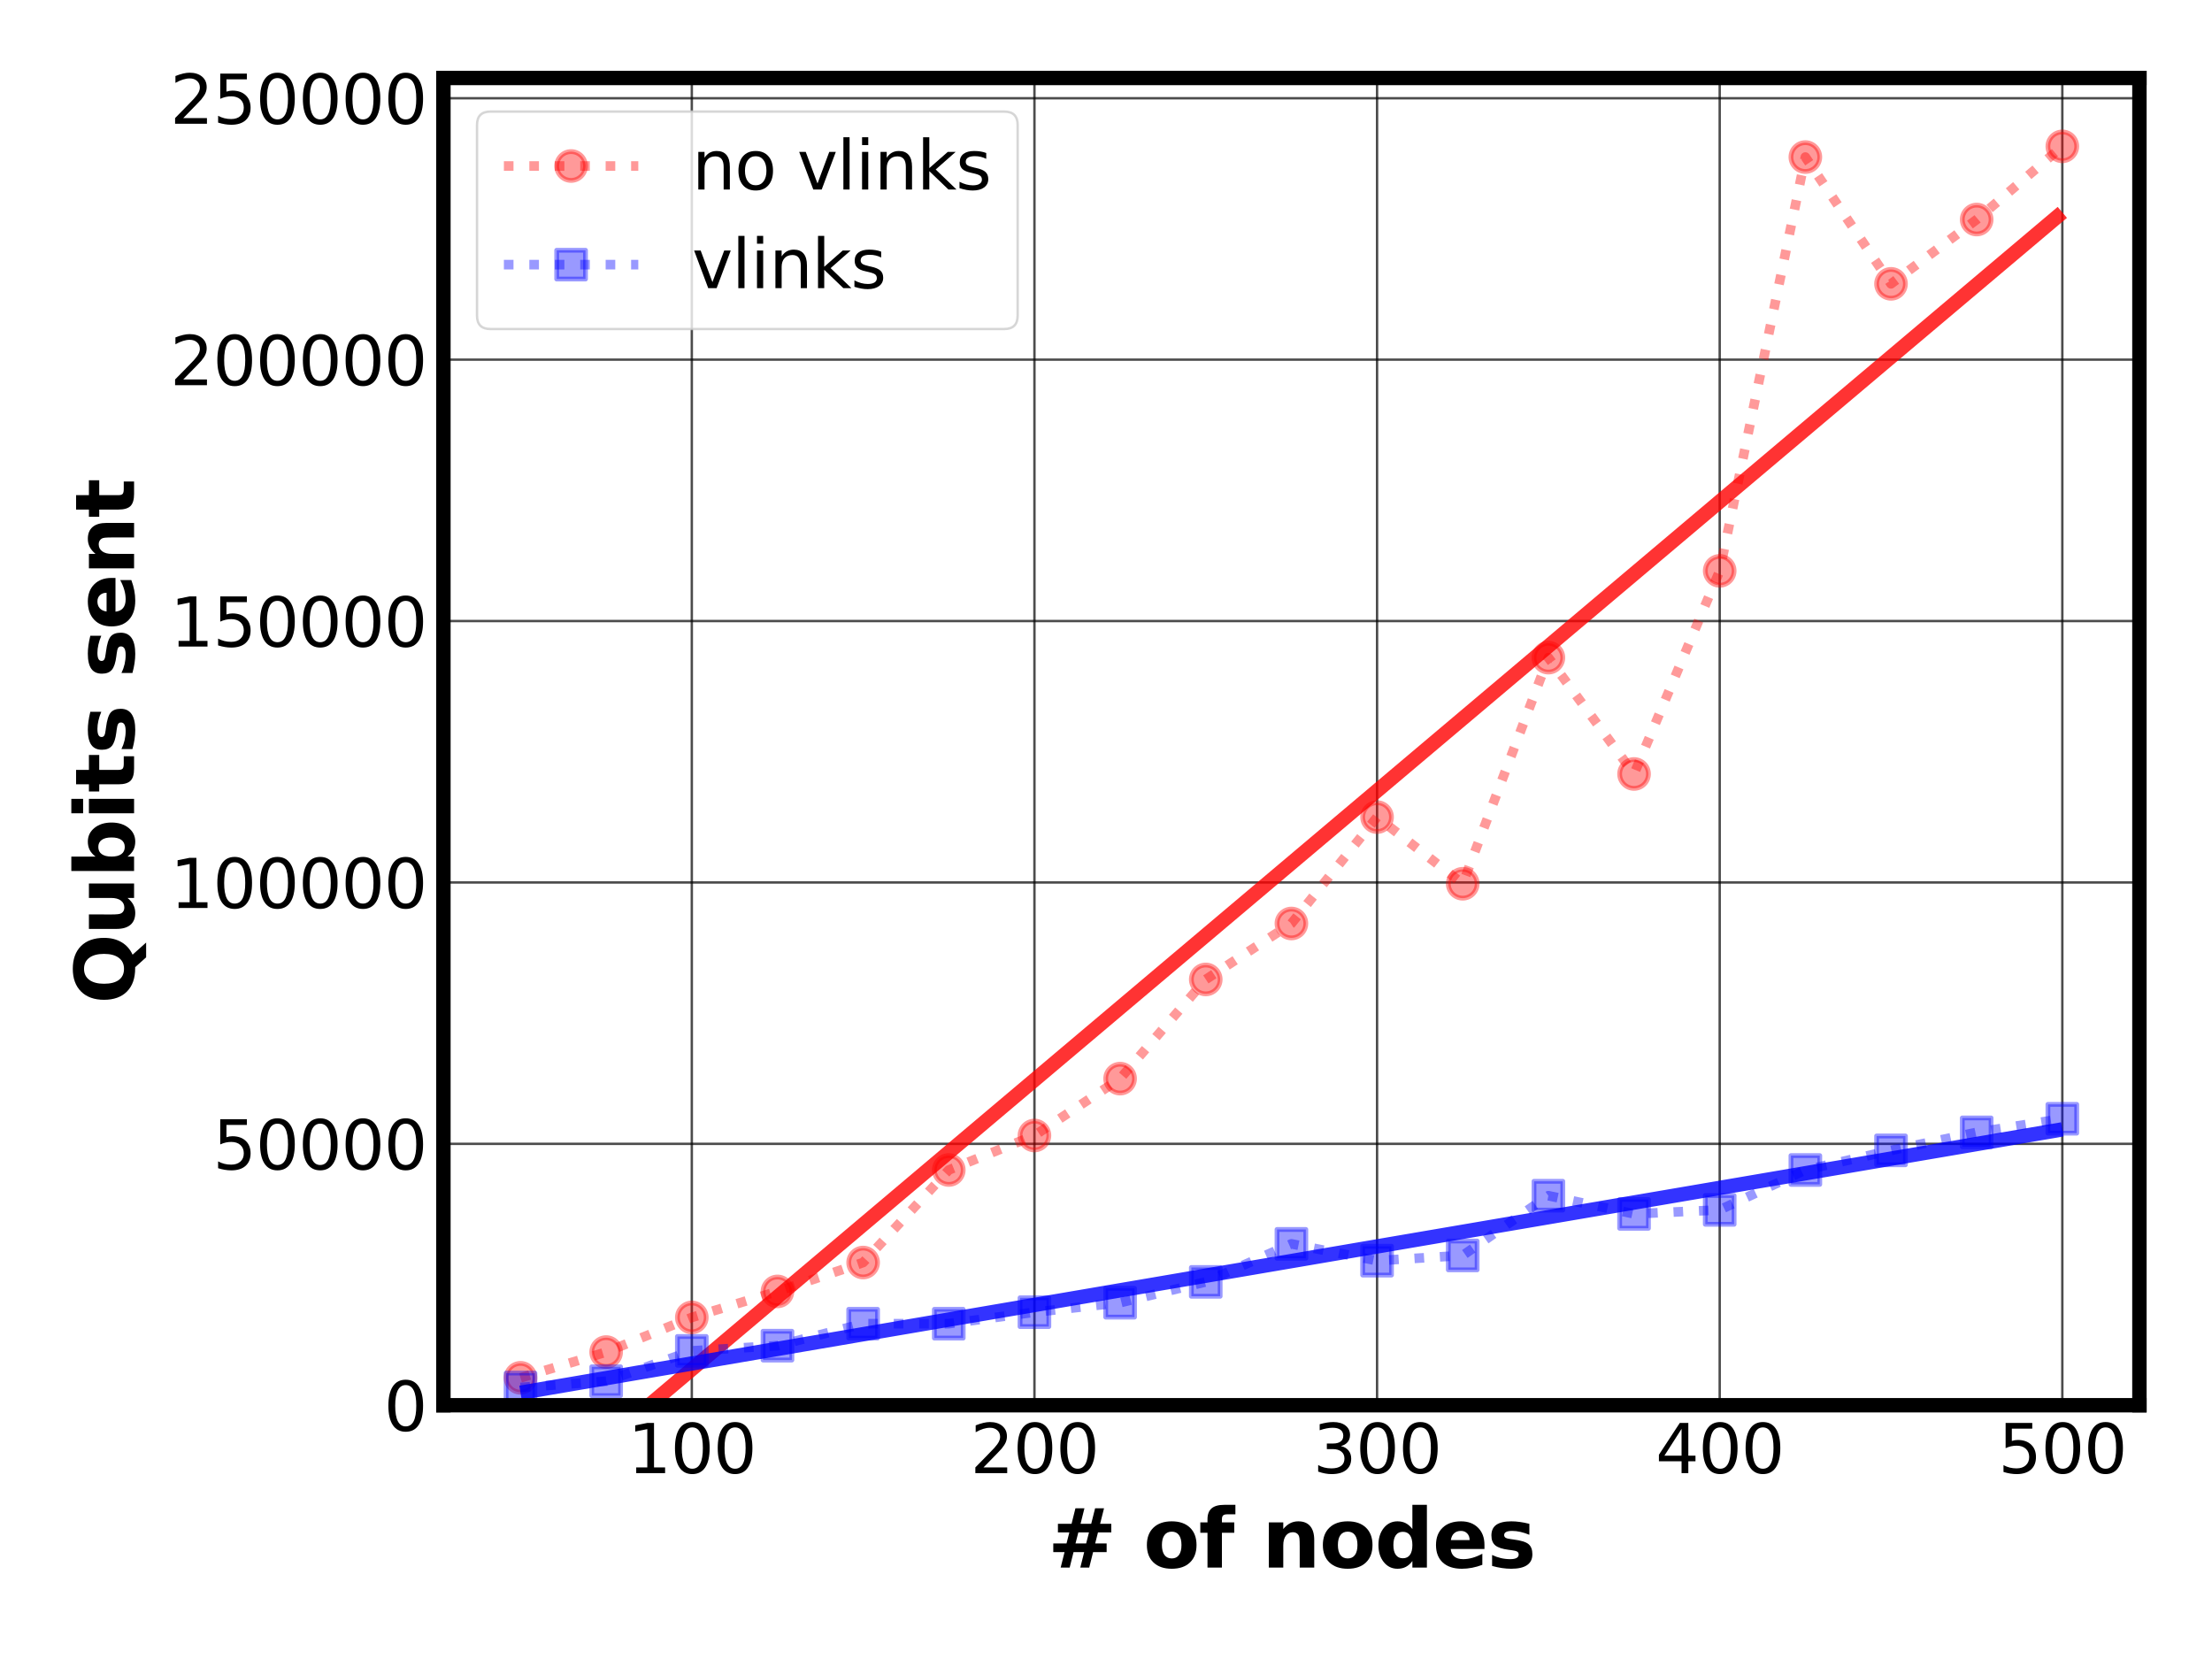 <?xml version="1.0" encoding="utf-8" standalone="no"?>
<!DOCTYPE svg PUBLIC "-//W3C//DTD SVG 1.1//EN"
  "http://www.w3.org/Graphics/SVG/1.1/DTD/svg11.dtd">
<svg xmlns:xlink="http://www.w3.org/1999/xlink" width="460.8pt" height="345.6pt" viewBox="0 0 460.8 345.6" xmlns="http://www.w3.org/2000/svg" version="1.1">
 <defs>
  <style type="text/css">*{stroke-linejoin: round; stroke-linecap: butt}</style>
 </defs>
 <g id="figure_1">
  <g id="patch_1">
   <path d="M 0 345.6 
L 460.8 345.6 
L 460.8 0 
L 0 0 
z
" style="fill: #ffffff"/>
  </g>
  <g id="axes_1">
   <g id="patch_2">
    <path d="M 92.37 292.74 
L 445.68 292.74 
L 445.68 16.244 
L 92.37 16.244 
z
" style="fill: #ffffff"/>
   </g>
   <g id="matplotlib.axis_1">
    <g id="xtick_1">
     <g id="line2d_1">
      <path d="M 144.117 292.74 
L 144.117 16.244 
" clip-path="url(#pc47e7cc471)" style="fill: none; stroke: #000000; stroke-opacity: 0.7; stroke-width: 0.5"/>
     </g>
     <g id="line2d_2"/>
     <g id="text_1">
      <!-- 100 -->
      <g transform="translate(130.756 306.878) scale(0.14 -0.14)">
       <defs>
        <path id="DejaVuSans-31" d="M 794 531 
L 1825 531 
L 1825 4091 
L 703 3866 
L 703 4441 
L 1819 4666 
L 2450 4666 
L 2450 531 
L 3481 531 
L 3481 0 
L 794 0 
L 794 531 
z
" transform="scale(0.016)"/>
        <path id="DejaVuSans-30" d="M 2034 4250 
Q 1547 4250 1301 3770 
Q 1056 3291 1056 2328 
Q 1056 1369 1301 889 
Q 1547 409 2034 409 
Q 2525 409 2770 889 
Q 3016 1369 3016 2328 
Q 3016 3291 2770 3770 
Q 2525 4250 2034 4250 
z
M 2034 4750 
Q 2819 4750 3233 4129 
Q 3647 3509 3647 2328 
Q 3647 1150 3233 529 
Q 2819 -91 2034 -91 
Q 1250 -91 836 529 
Q 422 1150 422 2328 
Q 422 3509 836 4129 
Q 1250 4750 2034 4750 
z
" transform="scale(0.016)"/>
       </defs>
       <use xlink:href="#DejaVuSans-31"/>
       <use xlink:href="#DejaVuSans-30" x="63.623"/>
       <use xlink:href="#DejaVuSans-30" x="127.246"/>
      </g>
     </g>
    </g>
    <g id="xtick_2">
     <g id="line2d_3">
      <path d="M 215.493 292.74 
L 215.493 16.244 
" clip-path="url(#pc47e7cc471)" style="fill: none; stroke: #000000; stroke-opacity: 0.7; stroke-width: 0.5"/>
     </g>
     <g id="line2d_4"/>
     <g id="text_2">
      <!-- 200 -->
      <g transform="translate(202.132 306.878) scale(0.14 -0.14)">
       <defs>
        <path id="DejaVuSans-32" d="M 1228 531 
L 3431 531 
L 3431 0 
L 469 0 
L 469 531 
Q 828 903 1448 1529 
Q 2069 2156 2228 2338 
Q 2531 2678 2651 2914 
Q 2772 3150 2772 3378 
Q 2772 3750 2511 3984 
Q 2250 4219 1831 4219 
Q 1534 4219 1204 4116 
Q 875 4013 500 3803 
L 500 4441 
Q 881 4594 1212 4672 
Q 1544 4750 1819 4750 
Q 2544 4750 2975 4387 
Q 3406 4025 3406 3419 
Q 3406 3131 3298 2873 
Q 3191 2616 2906 2266 
Q 2828 2175 2409 1742 
Q 1991 1309 1228 531 
z
" transform="scale(0.016)"/>
       </defs>
       <use xlink:href="#DejaVuSans-32"/>
       <use xlink:href="#DejaVuSans-30" x="63.623"/>
       <use xlink:href="#DejaVuSans-30" x="127.246"/>
      </g>
     </g>
    </g>
    <g id="xtick_3">
     <g id="line2d_5">
      <path d="M 286.869 292.74 
L 286.869 16.244 
" clip-path="url(#pc47e7cc471)" style="fill: none; stroke: #000000; stroke-opacity: 0.7; stroke-width: 0.5"/>
     </g>
     <g id="line2d_6"/>
     <g id="text_3">
      <!-- 300 -->
      <g transform="translate(273.508 306.878) scale(0.14 -0.14)">
       <defs>
        <path id="DejaVuSans-33" d="M 2597 2516 
Q 3050 2419 3304 2112 
Q 3559 1806 3559 1356 
Q 3559 666 3084 287 
Q 2609 -91 1734 -91 
Q 1441 -91 1130 -33 
Q 819 25 488 141 
L 488 750 
Q 750 597 1062 519 
Q 1375 441 1716 441 
Q 2309 441 2620 675 
Q 2931 909 2931 1356 
Q 2931 1769 2642 2001 
Q 2353 2234 1838 2234 
L 1294 2234 
L 1294 2753 
L 1863 2753 
Q 2328 2753 2575 2939 
Q 2822 3125 2822 3475 
Q 2822 3834 2567 4026 
Q 2313 4219 1838 4219 
Q 1578 4219 1281 4162 
Q 984 4106 628 3988 
L 628 4550 
Q 988 4650 1302 4700 
Q 1616 4750 1894 4750 
Q 2613 4750 3031 4423 
Q 3450 4097 3450 3541 
Q 3450 3153 3228 2886 
Q 3006 2619 2597 2516 
z
" transform="scale(0.016)"/>
       </defs>
       <use xlink:href="#DejaVuSans-33"/>
       <use xlink:href="#DejaVuSans-30" x="63.623"/>
       <use xlink:href="#DejaVuSans-30" x="127.246"/>
      </g>
     </g>
    </g>
    <g id="xtick_4">
     <g id="line2d_7">
      <path d="M 358.245 292.74 
L 358.245 16.244 
" clip-path="url(#pc47e7cc471)" style="fill: none; stroke: #000000; stroke-opacity: 0.7; stroke-width: 0.5"/>
     </g>
     <g id="line2d_8"/>
     <g id="text_4">
      <!-- 400 -->
      <g transform="translate(344.883 306.878) scale(0.14 -0.14)">
       <defs>
        <path id="DejaVuSans-34" d="M 2419 4116 
L 825 1625 
L 2419 1625 
L 2419 4116 
z
M 2253 4666 
L 3047 4666 
L 3047 1625 
L 3713 1625 
L 3713 1100 
L 3047 1100 
L 3047 0 
L 2419 0 
L 2419 1100 
L 313 1100 
L 313 1709 
L 2253 4666 
z
" transform="scale(0.016)"/>
       </defs>
       <use xlink:href="#DejaVuSans-34"/>
       <use xlink:href="#DejaVuSans-30" x="63.623"/>
       <use xlink:href="#DejaVuSans-30" x="127.246"/>
      </g>
     </g>
    </g>
    <g id="xtick_5">
     <g id="line2d_9">
      <path d="M 429.62 292.74 
L 429.62 16.244 
" clip-path="url(#pc47e7cc471)" style="fill: none; stroke: #000000; stroke-opacity: 0.7; stroke-width: 0.5"/>
     </g>
     <g id="line2d_10"/>
     <g id="text_5">
      <!-- 500 -->
      <g transform="translate(416.259 306.878) scale(0.14 -0.14)">
       <defs>
        <path id="DejaVuSans-35" d="M 691 4666 
L 3169 4666 
L 3169 4134 
L 1269 4134 
L 1269 2991 
Q 1406 3038 1543 3061 
Q 1681 3084 1819 3084 
Q 2600 3084 3056 2656 
Q 3513 2228 3513 1497 
Q 3513 744 3044 326 
Q 2575 -91 1722 -91 
Q 1428 -91 1123 -41 
Q 819 9 494 109 
L 494 744 
Q 775 591 1075 516 
Q 1375 441 1709 441 
Q 2250 441 2565 725 
Q 2881 1009 2881 1497 
Q 2881 1984 2565 2268 
Q 2250 2553 1709 2553 
Q 1456 2553 1204 2497 
Q 953 2441 691 2322 
L 691 4666 
z
" transform="scale(0.016)"/>
       </defs>
       <use xlink:href="#DejaVuSans-35"/>
       <use xlink:href="#DejaVuSans-30" x="63.623"/>
       <use xlink:href="#DejaVuSans-30" x="127.246"/>
      </g>
     </g>
    </g>
    <g id="text_6">
     <!-- # of nodes -->
     <g transform="translate(218.252 326.555) scale(0.168 -0.168)">
      <defs>
       <path id="DejaVuSans-Bold-23" d="M 2847 4594 
L 2547 3391 
L 3372 3391 
L 3675 4594 
L 4366 4594 
L 4063 3391 
L 4928 3391 
L 4928 2725 
L 3897 2725 
L 3681 1869 
L 4569 1869 
L 4569 1197 
L 3519 1197 
L 3219 0 
L 2528 0 
L 2828 1197 
L 2003 1197 
L 1703 0 
L 1006 0 
L 1306 1197 
L 434 1197 
L 434 1869 
L 1459 1869 
L 1678 2725 
L 794 2725 
L 794 3391 
L 1850 3391 
L 2150 4594 
L 2847 4594 
z
M 3200 2725 
L 2375 2725 
L 2156 1869 
L 2981 1869 
L 3200 2725 
z
" transform="scale(0.016)"/>
       <path id="DejaVuSans-Bold-20" transform="scale(0.016)"/>
       <path id="DejaVuSans-Bold-6f" d="M 2203 2784 
Q 1831 2784 1636 2517 
Q 1441 2250 1441 1747 
Q 1441 1244 1636 976 
Q 1831 709 2203 709 
Q 2569 709 2762 976 
Q 2956 1244 2956 1747 
Q 2956 2250 2762 2517 
Q 2569 2784 2203 2784 
z
M 2203 3584 
Q 3106 3584 3614 3096 
Q 4122 2609 4122 1747 
Q 4122 884 3614 396 
Q 3106 -91 2203 -91 
Q 1297 -91 786 396 
Q 275 884 275 1747 
Q 275 2609 786 3096 
Q 1297 3584 2203 3584 
z
" transform="scale(0.016)"/>
       <path id="DejaVuSans-Bold-66" d="M 2841 4863 
L 2841 4128 
L 2222 4128 
Q 1984 4128 1890 4042 
Q 1797 3956 1797 3744 
L 1797 3500 
L 2753 3500 
L 2753 2700 
L 1797 2700 
L 1797 0 
L 678 0 
L 678 2700 
L 122 2700 
L 122 3500 
L 678 3500 
L 678 3744 
Q 678 4316 997 4589 
Q 1316 4863 1984 4863 
L 2841 4863 
z
" transform="scale(0.016)"/>
       <path id="DejaVuSans-Bold-6e" d="M 4056 2131 
L 4056 0 
L 2931 0 
L 2931 347 
L 2931 1631 
Q 2931 2084 2911 2256 
Q 2891 2428 2841 2509 
Q 2775 2619 2662 2680 
Q 2550 2741 2406 2741 
Q 2056 2741 1856 2470 
Q 1656 2200 1656 1722 
L 1656 0 
L 538 0 
L 538 3500 
L 1656 3500 
L 1656 2988 
Q 1909 3294 2193 3439 
Q 2478 3584 2822 3584 
Q 3428 3584 3742 3212 
Q 4056 2841 4056 2131 
z
" transform="scale(0.016)"/>
       <path id="DejaVuSans-Bold-64" d="M 2919 2988 
L 2919 4863 
L 4044 4863 
L 4044 0 
L 2919 0 
L 2919 506 
Q 2688 197 2409 53 
Q 2131 -91 1766 -91 
Q 1119 -91 703 423 
Q 288 938 288 1747 
Q 288 2556 703 3070 
Q 1119 3584 1766 3584 
Q 2128 3584 2408 3439 
Q 2688 3294 2919 2988 
z
M 2181 722 
Q 2541 722 2730 984 
Q 2919 1247 2919 1747 
Q 2919 2247 2730 2509 
Q 2541 2772 2181 2772 
Q 1825 2772 1636 2509 
Q 1447 2247 1447 1747 
Q 1447 1247 1636 984 
Q 1825 722 2181 722 
z
" transform="scale(0.016)"/>
       <path id="DejaVuSans-Bold-65" d="M 4031 1759 
L 4031 1441 
L 1416 1441 
Q 1456 1047 1700 850 
Q 1944 653 2381 653 
Q 2734 653 3104 758 
Q 3475 863 3866 1075 
L 3866 213 
Q 3469 63 3072 -14 
Q 2675 -91 2278 -91 
Q 1328 -91 801 392 
Q 275 875 275 1747 
Q 275 2603 792 3093 
Q 1309 3584 2216 3584 
Q 3041 3584 3536 3087 
Q 4031 2591 4031 1759 
z
M 2881 2131 
Q 2881 2450 2695 2645 
Q 2509 2841 2209 2841 
Q 1884 2841 1681 2658 
Q 1478 2475 1428 2131 
L 2881 2131 
z
" transform="scale(0.016)"/>
       <path id="DejaVuSans-Bold-73" d="M 3272 3391 
L 3272 2541 
Q 2913 2691 2578 2766 
Q 2244 2841 1947 2841 
Q 1628 2841 1473 2761 
Q 1319 2681 1319 2516 
Q 1319 2381 1436 2309 
Q 1553 2238 1856 2203 
L 2053 2175 
Q 2913 2066 3209 1816 
Q 3506 1566 3506 1031 
Q 3506 472 3093 190 
Q 2681 -91 1863 -91 
Q 1516 -91 1145 -36 
Q 775 19 384 128 
L 384 978 
Q 719 816 1070 734 
Q 1422 653 1784 653 
Q 2113 653 2278 743 
Q 2444 834 2444 1013 
Q 2444 1163 2330 1236 
Q 2216 1309 1875 1350 
L 1678 1375 
Q 931 1469 631 1722 
Q 331 1975 331 2491 
Q 331 3047 712 3315 
Q 1094 3584 1881 3584 
Q 2191 3584 2531 3537 
Q 2872 3491 3272 3391 
z
" transform="scale(0.016)"/>
      </defs>
      <use xlink:href="#DejaVuSans-Bold-23"/>
      <use xlink:href="#DejaVuSans-Bold-20" x="83.789"/>
      <use xlink:href="#DejaVuSans-Bold-6f" x="118.604"/>
      <use xlink:href="#DejaVuSans-Bold-66" x="187.305"/>
      <use xlink:href="#DejaVuSans-Bold-20" x="230.811"/>
      <use xlink:href="#DejaVuSans-Bold-6e" x="265.625"/>
      <use xlink:href="#DejaVuSans-Bold-6f" x="336.816"/>
      <use xlink:href="#DejaVuSans-Bold-64" x="405.518"/>
      <use xlink:href="#DejaVuSans-Bold-65" x="477.1"/>
      <use xlink:href="#DejaVuSans-Bold-73" x="544.922"/>
     </g>
    </g>
   </g>
   <g id="matplotlib.axis_2">
    <g id="ytick_1">
     <g id="line2d_11">
      <path d="M 92.37 292.74 
L 445.68 292.74 
" clip-path="url(#pc47e7cc471)" style="fill: none; stroke: #000000; stroke-opacity: 0.7; stroke-width: 0.5"/>
     </g>
     <g id="line2d_12"/>
     <g id="text_7">
      <!-- 0 -->
      <g transform="translate(79.963 298.059) scale(0.14 -0.14)">
       <use xlink:href="#DejaVuSans-30"/>
      </g>
     </g>
    </g>
    <g id="ytick_2">
     <g id="line2d_13">
      <path d="M 92.37 238.285 
L 445.68 238.285 
" clip-path="url(#pc47e7cc471)" style="fill: none; stroke: #000000; stroke-opacity: 0.7; stroke-width: 0.5"/>
     </g>
     <g id="line2d_14"/>
     <g id="text_8">
      <!-- 50000 -->
      <g transform="translate(44.333 243.604) scale(0.14 -0.14)">
       <use xlink:href="#DejaVuSans-35"/>
       <use xlink:href="#DejaVuSans-30" x="63.623"/>
       <use xlink:href="#DejaVuSans-30" x="127.246"/>
       <use xlink:href="#DejaVuSans-30" x="190.869"/>
       <use xlink:href="#DejaVuSans-30" x="254.492"/>
      </g>
     </g>
    </g>
    <g id="ytick_3">
     <g id="line2d_15">
      <path d="M 92.37 183.831 
L 445.68 183.831 
" clip-path="url(#pc47e7cc471)" style="fill: none; stroke: #000000; stroke-opacity: 0.7; stroke-width: 0.5"/>
     </g>
     <g id="line2d_16"/>
     <g id="text_9">
      <!-- 100000 -->
      <g transform="translate(35.425 189.15) scale(0.14 -0.14)">
       <use xlink:href="#DejaVuSans-31"/>
       <use xlink:href="#DejaVuSans-30" x="63.623"/>
       <use xlink:href="#DejaVuSans-30" x="127.246"/>
       <use xlink:href="#DejaVuSans-30" x="190.869"/>
       <use xlink:href="#DejaVuSans-30" x="254.492"/>
       <use xlink:href="#DejaVuSans-30" x="318.115"/>
      </g>
     </g>
    </g>
    <g id="ytick_4">
     <g id="line2d_17">
      <path d="M 92.37 129.376 
L 445.68 129.376 
" clip-path="url(#pc47e7cc471)" style="fill: none; stroke: #000000; stroke-opacity: 0.7; stroke-width: 0.5"/>
     </g>
     <g id="line2d_18"/>
     <g id="text_10">
      <!-- 150000 -->
      <g transform="translate(35.425 134.695) scale(0.14 -0.14)">
       <use xlink:href="#DejaVuSans-31"/>
       <use xlink:href="#DejaVuSans-35" x="63.623"/>
       <use xlink:href="#DejaVuSans-30" x="127.246"/>
       <use xlink:href="#DejaVuSans-30" x="190.869"/>
       <use xlink:href="#DejaVuSans-30" x="254.492"/>
       <use xlink:href="#DejaVuSans-30" x="318.115"/>
      </g>
     </g>
    </g>
    <g id="ytick_5">
     <g id="line2d_19">
      <path d="M 92.37 74.922 
L 445.68 74.922 
" clip-path="url(#pc47e7cc471)" style="fill: none; stroke: #000000; stroke-opacity: 0.7; stroke-width: 0.5"/>
     </g>
     <g id="line2d_20"/>
     <g id="text_11">
      <!-- 200000 -->
      <g transform="translate(35.425 80.241) scale(0.14 -0.14)">
       <use xlink:href="#DejaVuSans-32"/>
       <use xlink:href="#DejaVuSans-30" x="63.623"/>
       <use xlink:href="#DejaVuSans-30" x="127.246"/>
       <use xlink:href="#DejaVuSans-30" x="190.869"/>
       <use xlink:href="#DejaVuSans-30" x="254.492"/>
       <use xlink:href="#DejaVuSans-30" x="318.115"/>
      </g>
     </g>
    </g>
    <g id="ytick_6">
     <g id="line2d_21">
      <path d="M 92.37 20.467 
L 445.68 20.467 
" clip-path="url(#pc47e7cc471)" style="fill: none; stroke: #000000; stroke-opacity: 0.7; stroke-width: 0.5"/>
     </g>
     <g id="line2d_22"/>
     <g id="text_12">
      <!-- 250000 -->
      <g transform="translate(35.425 25.786) scale(0.14 -0.14)">
       <use xlink:href="#DejaVuSans-32"/>
       <use xlink:href="#DejaVuSans-35" x="63.623"/>
       <use xlink:href="#DejaVuSans-30" x="127.246"/>
       <use xlink:href="#DejaVuSans-30" x="190.869"/>
       <use xlink:href="#DejaVuSans-30" x="254.492"/>
       <use xlink:href="#DejaVuSans-30" x="318.115"/>
      </g>
     </g>
    </g>
    <g id="text_13">
     <!-- Qubits sent -->
     <g transform="translate(27.931 209.135) rotate(-90) scale(0.168 -0.168)">
      <defs>
       <path id="DejaVuSans-Bold-51" d="M 2847 -84 
L 2753 -84 
Q 1600 -84 959 553 
Q 319 1191 319 2328 
Q 319 3463 958 4106 
Q 1597 4750 2719 4750 
Q 3853 4750 4486 4112 
Q 5119 3475 5119 2328 
Q 5119 1541 4783 972 
Q 4447 403 3816 116 
L 4756 -934 
L 3609 -934 
L 2847 -84 
z
M 2719 3878 
Q 2169 3878 1866 3472 
Q 1563 3066 1563 2328 
Q 1563 1578 1859 1179 
Q 2156 781 2719 781 
Q 3272 781 3575 1187 
Q 3878 1594 3878 2328 
Q 3878 3066 3575 3472 
Q 3272 3878 2719 3878 
z
" transform="scale(0.016)"/>
       <path id="DejaVuSans-Bold-75" d="M 500 1363 
L 500 3500 
L 1625 3500 
L 1625 3150 
Q 1625 2866 1622 2436 
Q 1619 2006 1619 1863 
Q 1619 1441 1641 1255 
Q 1663 1069 1716 984 
Q 1784 875 1895 815 
Q 2006 756 2150 756 
Q 2500 756 2700 1025 
Q 2900 1294 2900 1772 
L 2900 3500 
L 4019 3500 
L 4019 0 
L 2900 0 
L 2900 506 
Q 2647 200 2364 54 
Q 2081 -91 1741 -91 
Q 1134 -91 817 281 
Q 500 653 500 1363 
z
" transform="scale(0.016)"/>
       <path id="DejaVuSans-Bold-62" d="M 2400 722 
Q 2759 722 2948 984 
Q 3138 1247 3138 1747 
Q 3138 2247 2948 2509 
Q 2759 2772 2400 2772 
Q 2041 2772 1848 2508 
Q 1656 2244 1656 1747 
Q 1656 1250 1848 986 
Q 2041 722 2400 722 
z
M 1656 2988 
Q 1888 3294 2169 3439 
Q 2450 3584 2816 3584 
Q 3463 3584 3878 3070 
Q 4294 2556 4294 1747 
Q 4294 938 3878 423 
Q 3463 -91 2816 -91 
Q 2450 -91 2169 54 
Q 1888 200 1656 506 
L 1656 0 
L 538 0 
L 538 4863 
L 1656 4863 
L 1656 2988 
z
" transform="scale(0.016)"/>
       <path id="DejaVuSans-Bold-69" d="M 538 3500 
L 1656 3500 
L 1656 0 
L 538 0 
L 538 3500 
z
M 538 4863 
L 1656 4863 
L 1656 3950 
L 538 3950 
L 538 4863 
z
" transform="scale(0.016)"/>
       <path id="DejaVuSans-Bold-74" d="M 1759 4494 
L 1759 3500 
L 2913 3500 
L 2913 2700 
L 1759 2700 
L 1759 1216 
Q 1759 972 1856 886 
Q 1953 800 2241 800 
L 2816 800 
L 2816 0 
L 1856 0 
Q 1194 0 917 276 
Q 641 553 641 1216 
L 641 2700 
L 84 2700 
L 84 3500 
L 641 3500 
L 641 4494 
L 1759 4494 
z
" transform="scale(0.016)"/>
      </defs>
      <use xlink:href="#DejaVuSans-Bold-51"/>
      <use xlink:href="#DejaVuSans-Bold-75" x="85.01"/>
      <use xlink:href="#DejaVuSans-Bold-62" x="156.201"/>
      <use xlink:href="#DejaVuSans-Bold-69" x="227.783"/>
      <use xlink:href="#DejaVuSans-Bold-74" x="262.061"/>
      <use xlink:href="#DejaVuSans-Bold-73" x="309.863"/>
      <use xlink:href="#DejaVuSans-Bold-20" x="369.385"/>
      <use xlink:href="#DejaVuSans-Bold-73" x="404.199"/>
      <use xlink:href="#DejaVuSans-Bold-65" x="463.721"/>
      <use xlink:href="#DejaVuSans-Bold-6e" x="531.543"/>
      <use xlink:href="#DejaVuSans-Bold-74" x="602.734"/>
     </g>
    </g>
   </g>
   <g id="line2d_23">
    <path d="M 108.43 287.022 
L 126.273 281.659 
L 144.117 274.443 
L 161.961 269.025 
L 179.805 263.008 
L 197.649 243.731 
L 215.493 236.543 
L 233.337 224.699 
L 251.181 204.034 
L 269.025 192.38 
L 286.869 170.217 
L 304.713 184.103 
L 322.557 137 
L 340.401 161.232 
L 358.245 118.921 
L 376.089 32.72 
L 393.933 59.13 
L 411.777 45.734 
L 429.62 30.487 
" clip-path="url(#pc47e7cc471)" style="fill: none; stroke-dasharray: 2,3.3; stroke-dashoffset: 0; stroke: #ff0000; stroke-opacity: 0.4; stroke-width: 2"/>
    <defs>
     <path id="m1681dea923" d="M 0 3 
C 0.796 3 1.559 2.684 2.121 2.121 
C 2.684 1.559 3 0.796 3 0 
C 3 -0.796 2.684 -1.559 2.121 -2.121 
C 1.559 -2.684 0.796 -3 0 -3 
C -0.796 -3 -1.559 -2.684 -2.121 -2.121 
C -2.684 -1.559 -3 -0.796 -3 0 
C -3 0.796 -2.684 1.559 -2.121 2.121 
C -1.559 2.684 -0.796 3 0 3 
z
" style="stroke: #ff0000; stroke-opacity: 0.4"/>
    </defs>
    <g clip-path="url(#pc47e7cc471)">
     <use xlink:href="#m1681dea923" x="108.43" y="287.022" style="fill: #ff0000; fill-opacity: 0.4; stroke: #ff0000; stroke-opacity: 0.4"/>
     <use xlink:href="#m1681dea923" x="126.273" y="281.659" style="fill: #ff0000; fill-opacity: 0.4; stroke: #ff0000; stroke-opacity: 0.4"/>
     <use xlink:href="#m1681dea923" x="144.117" y="274.443" style="fill: #ff0000; fill-opacity: 0.4; stroke: #ff0000; stroke-opacity: 0.4"/>
     <use xlink:href="#m1681dea923" x="161.961" y="269.025" style="fill: #ff0000; fill-opacity: 0.4; stroke: #ff0000; stroke-opacity: 0.4"/>
     <use xlink:href="#m1681dea923" x="179.805" y="263.008" style="fill: #ff0000; fill-opacity: 0.4; stroke: #ff0000; stroke-opacity: 0.4"/>
     <use xlink:href="#m1681dea923" x="197.649" y="243.731" style="fill: #ff0000; fill-opacity: 0.4; stroke: #ff0000; stroke-opacity: 0.4"/>
     <use xlink:href="#m1681dea923" x="215.493" y="236.543" style="fill: #ff0000; fill-opacity: 0.4; stroke: #ff0000; stroke-opacity: 0.4"/>
     <use xlink:href="#m1681dea923" x="233.337" y="224.699" style="fill: #ff0000; fill-opacity: 0.4; stroke: #ff0000; stroke-opacity: 0.4"/>
     <use xlink:href="#m1681dea923" x="251.181" y="204.034" style="fill: #ff0000; fill-opacity: 0.4; stroke: #ff0000; stroke-opacity: 0.4"/>
     <use xlink:href="#m1681dea923" x="269.025" y="192.38" style="fill: #ff0000; fill-opacity: 0.4; stroke: #ff0000; stroke-opacity: 0.4"/>
     <use xlink:href="#m1681dea923" x="286.869" y="170.217" style="fill: #ff0000; fill-opacity: 0.4; stroke: #ff0000; stroke-opacity: 0.4"/>
     <use xlink:href="#m1681dea923" x="304.713" y="184.103" style="fill: #ff0000; fill-opacity: 0.4; stroke: #ff0000; stroke-opacity: 0.4"/>
     <use xlink:href="#m1681dea923" x="322.557" y="137" style="fill: #ff0000; fill-opacity: 0.4; stroke: #ff0000; stroke-opacity: 0.4"/>
     <use xlink:href="#m1681dea923" x="340.401" y="161.232" style="fill: #ff0000; fill-opacity: 0.4; stroke: #ff0000; stroke-opacity: 0.4"/>
     <use xlink:href="#m1681dea923" x="358.245" y="118.921" style="fill: #ff0000; fill-opacity: 0.4; stroke: #ff0000; stroke-opacity: 0.4"/>
     <use xlink:href="#m1681dea923" x="376.089" y="32.72" style="fill: #ff0000; fill-opacity: 0.4; stroke: #ff0000; stroke-opacity: 0.4"/>
     <use xlink:href="#m1681dea923" x="393.933" y="59.13" style="fill: #ff0000; fill-opacity: 0.4; stroke: #ff0000; stroke-opacity: 0.4"/>
     <use xlink:href="#m1681dea923" x="411.777" y="45.734" style="fill: #ff0000; fill-opacity: 0.4; stroke: #ff0000; stroke-opacity: 0.4"/>
     <use xlink:href="#m1681dea923" x="429.62" y="30.487" style="fill: #ff0000; fill-opacity: 0.4; stroke: #ff0000; stroke-opacity: 0.4"/>
    </g>
   </g>
   <g id="line2d_24">
    <path d="M 108.43 315.355 
L 111.674 312.616 
L 114.918 309.877 
L 118.163 307.138 
L 121.407 304.4 
L 124.651 301.661 
L 127.896 298.922 
L 131.14 296.183 
L 134.384 293.444 
L 137.629 290.706 
L 140.873 287.967 
L 144.117 285.228 
L 147.362 282.489 
L 150.606 279.751 
L 153.85 277.012 
L 157.095 274.273 
L 160.339 271.534 
L 163.584 268.796 
L 166.828 266.057 
L 170.072 263.318 
L 173.317 260.579 
L 176.561 257.841 
L 179.805 255.102 
L 183.05 252.363 
L 186.294 249.625 
L 189.538 246.886 
L 192.783 244.147 
L 196.027 241.409 
L 199.271 238.67 
L 202.516 235.931 
L 205.76 233.193 
L 209.004 230.454 
L 212.249 227.716 
L 215.493 224.977 
L 218.738 222.238 
L 221.982 219.5 
L 225.226 216.761 
L 228.471 214.023 
L 231.715 211.284 
L 234.959 208.545 
L 238.204 205.807 
L 241.448 203.068 
L 244.692 200.33 
L 247.937 197.591 
L 251.181 194.853 
L 254.425 192.114 
L 257.67 189.376 
L 260.914 186.637 
L 264.158 183.899 
L 267.403 181.16 
L 270.647 178.422 
L 273.892 175.683 
L 277.136 172.945 
L 280.38 170.206 
L 283.625 167.468 
L 286.869 164.729 
L 290.113 161.991 
L 293.358 159.252 
L 296.602 156.514 
L 299.846 153.776 
L 303.091 151.037 
L 306.335 148.299 
L 309.579 145.56 
L 312.824 142.822 
L 316.068 140.084 
L 319.312 137.345 
L 322.557 134.607 
L 325.801 131.868 
L 329.046 129.13 
L 332.29 126.392 
L 335.534 123.653 
L 338.779 120.915 
L 342.023 118.177 
L 345.267 115.438 
L 348.512 112.7 
L 351.756 109.962 
L 355 107.224 
L 358.245 104.485 
L 361.489 101.747 
L 364.733 99.009 
L 367.978 96.27 
L 371.222 93.532 
L 374.466 90.794 
L 377.711 88.056 
L 380.955 85.317 
L 384.2 82.579 
L 387.444 79.841 
L 390.688 77.103 
L 393.933 74.364 
L 397.177 71.626 
L 400.421 68.888 
L 403.666 66.15 
L 406.91 63.412 
L 410.154 60.674 
L 413.399 57.935 
L 416.643 55.197 
L 419.887 52.459 
L 423.132 49.721 
L 426.376 46.983 
L 429.62 44.245 
" clip-path="url(#pc47e7cc471)" style="fill: none; stroke: #ff0000; stroke-opacity: 0.8; stroke-width: 3"/>
   </g>
   <g id="line2d_25">
    <path d="M 108.43 289.037 
L 126.273 287.73 
L 144.117 281.413 
L 161.961 280.324 
L 179.805 275.75 
L 197.649 275.75 
L 215.493 273.354 
L 233.337 271.38 
L 251.181 267.037 
L 269.025 259.118 
L 286.869 262.62 
L 304.713 261.533 
L 322.557 249.085 
L 340.401 252.873 
L 358.245 252.044 
L 376.089 243.731 
L 393.933 239.644 
L 411.777 235.889 
L 429.62 233.058 
" clip-path="url(#pc47e7cc471)" style="fill: none; stroke-dasharray: 2,3.3; stroke-dashoffset: 0; stroke: #0000ff; stroke-opacity: 0.4; stroke-width: 2"/>
    <defs>
     <path id="me0bbd6064c" d="M -3 3 
L 3 3 
L 3 -3 
L -3 -3 
z
" style="stroke: #0000ff; stroke-opacity: 0.4; stroke-linejoin: miter"/>
    </defs>
    <g clip-path="url(#pc47e7cc471)">
     <use xlink:href="#me0bbd6064c" x="108.43" y="289.037" style="fill: #0000ff; fill-opacity: 0.4; stroke: #0000ff; stroke-opacity: 0.4; stroke-linejoin: miter"/>
     <use xlink:href="#me0bbd6064c" x="126.273" y="287.73" style="fill: #0000ff; fill-opacity: 0.4; stroke: #0000ff; stroke-opacity: 0.4; stroke-linejoin: miter"/>
     <use xlink:href="#me0bbd6064c" x="144.117" y="281.413" style="fill: #0000ff; fill-opacity: 0.4; stroke: #0000ff; stroke-opacity: 0.4; stroke-linejoin: miter"/>
     <use xlink:href="#me0bbd6064c" x="161.961" y="280.324" style="fill: #0000ff; fill-opacity: 0.4; stroke: #0000ff; stroke-opacity: 0.4; stroke-linejoin: miter"/>
     <use xlink:href="#me0bbd6064c" x="179.805" y="275.75" style="fill: #0000ff; fill-opacity: 0.4; stroke: #0000ff; stroke-opacity: 0.4; stroke-linejoin: miter"/>
     <use xlink:href="#me0bbd6064c" x="197.649" y="275.75" style="fill: #0000ff; fill-opacity: 0.4; stroke: #0000ff; stroke-opacity: 0.4; stroke-linejoin: miter"/>
     <use xlink:href="#me0bbd6064c" x="215.493" y="273.354" style="fill: #0000ff; fill-opacity: 0.4; stroke: #0000ff; stroke-opacity: 0.4; stroke-linejoin: miter"/>
     <use xlink:href="#me0bbd6064c" x="233.337" y="271.38" style="fill: #0000ff; fill-opacity: 0.4; stroke: #0000ff; stroke-opacity: 0.4; stroke-linejoin: miter"/>
     <use xlink:href="#me0bbd6064c" x="251.181" y="267.037" style="fill: #0000ff; fill-opacity: 0.4; stroke: #0000ff; stroke-opacity: 0.4; stroke-linejoin: miter"/>
     <use xlink:href="#me0bbd6064c" x="269.025" y="259.118" style="fill: #0000ff; fill-opacity: 0.4; stroke: #0000ff; stroke-opacity: 0.4; stroke-linejoin: miter"/>
     <use xlink:href="#me0bbd6064c" x="286.869" y="262.62" style="fill: #0000ff; fill-opacity: 0.4; stroke: #0000ff; stroke-opacity: 0.4; stroke-linejoin: miter"/>
     <use xlink:href="#me0bbd6064c" x="304.713" y="261.533" style="fill: #0000ff; fill-opacity: 0.4; stroke: #0000ff; stroke-opacity: 0.4; stroke-linejoin: miter"/>
     <use xlink:href="#me0bbd6064c" x="322.557" y="249.085" style="fill: #0000ff; fill-opacity: 0.4; stroke: #0000ff; stroke-opacity: 0.4; stroke-linejoin: miter"/>
     <use xlink:href="#me0bbd6064c" x="340.401" y="252.873" style="fill: #0000ff; fill-opacity: 0.4; stroke: #0000ff; stroke-opacity: 0.4; stroke-linejoin: miter"/>
     <use xlink:href="#me0bbd6064c" x="358.245" y="252.044" style="fill: #0000ff; fill-opacity: 0.4; stroke: #0000ff; stroke-opacity: 0.4; stroke-linejoin: miter"/>
     <use xlink:href="#me0bbd6064c" x="376.089" y="243.731" style="fill: #0000ff; fill-opacity: 0.4; stroke: #0000ff; stroke-opacity: 0.4; stroke-linejoin: miter"/>
     <use xlink:href="#me0bbd6064c" x="393.933" y="239.644" style="fill: #0000ff; fill-opacity: 0.4; stroke: #0000ff; stroke-opacity: 0.4; stroke-linejoin: miter"/>
     <use xlink:href="#me0bbd6064c" x="411.777" y="235.889" style="fill: #0000ff; fill-opacity: 0.4; stroke: #0000ff; stroke-opacity: 0.4; stroke-linejoin: miter"/>
     <use xlink:href="#me0bbd6064c" x="429.62" y="233.058" style="fill: #0000ff; fill-opacity: 0.4; stroke: #0000ff; stroke-opacity: 0.4; stroke-linejoin: miter"/>
    </g>
   </g>
   <g id="line2d_26">
    <path d="M 108.43 290.138 
L 111.674 289.584 
L 114.918 289.03 
L 118.163 288.476 
L 121.407 287.921 
L 124.651 287.367 
L 127.896 286.813 
L 131.14 286.258 
L 134.384 285.704 
L 137.629 285.15 
L 140.873 284.596 
L 144.117 284.041 
L 147.362 283.487 
L 150.606 282.933 
L 153.85 282.378 
L 157.095 281.824 
L 160.339 281.27 
L 163.584 280.716 
L 166.828 280.161 
L 170.072 279.607 
L 173.317 279.053 
L 176.561 278.499 
L 179.805 277.944 
L 183.05 277.39 
L 186.294 276.836 
L 189.538 276.282 
L 192.783 275.727 
L 196.027 275.173 
L 199.271 274.619 
L 202.516 274.065 
L 205.76 273.51 
L 209.004 272.956 
L 212.249 272.402 
L 215.493 271.848 
L 218.738 271.293 
L 221.982 270.739 
L 225.226 270.185 
L 228.471 269.631 
L 231.715 269.076 
L 234.959 268.522 
L 238.204 267.968 
L 241.448 267.414 
L 244.692 266.86 
L 247.937 266.305 
L 251.181 265.751 
L 254.425 265.197 
L 257.67 264.643 
L 260.914 264.088 
L 264.158 263.534 
L 267.403 262.98 
L 270.647 262.426 
L 273.892 261.872 
L 277.136 261.317 
L 280.38 260.763 
L 283.625 260.209 
L 286.869 259.655 
L 290.113 259.101 
L 293.358 258.547 
L 296.602 257.992 
L 299.846 257.438 
L 303.091 256.884 
L 306.335 256.33 
L 309.579 255.776 
L 312.824 255.221 
L 316.068 254.667 
L 319.312 254.113 
L 322.557 253.559 
L 325.801 253.005 
L 329.046 252.451 
L 332.29 251.896 
L 335.534 251.342 
L 338.779 250.788 
L 342.023 250.234 
L 345.267 249.68 
L 348.512 249.126 
L 351.756 248.572 
L 355 248.017 
L 358.245 247.463 
L 361.489 246.909 
L 364.733 246.355 
L 367.978 245.801 
L 371.222 245.247 
L 374.466 244.693 
L 377.711 244.138 
L 380.955 243.584 
L 384.2 243.03 
L 387.444 242.476 
L 390.688 241.922 
L 393.933 241.368 
L 397.177 240.814 
L 400.421 240.259 
L 403.666 239.705 
L 406.91 239.151 
L 410.154 238.597 
L 413.399 238.043 
L 416.643 237.489 
L 419.887 236.935 
L 423.132 236.381 
L 426.376 235.827 
L 429.62 235.272 
" clip-path="url(#pc47e7cc471)" style="fill: none; stroke: #0000ff; stroke-opacity: 0.8; stroke-width: 3"/>
   </g>
   <g id="patch_3">
    <path d="M 92.37 292.74 
L 92.37 16.244 
" style="fill: none; stroke: #000000; stroke-width: 3; stroke-linejoin: miter; stroke-linecap: square"/>
   </g>
   <g id="patch_4">
    <path d="M 445.68 292.74 
L 445.68 16.244 
" style="fill: none; stroke: #000000; stroke-width: 3; stroke-linejoin: miter; stroke-linecap: square"/>
   </g>
   <g id="patch_5">
    <path d="M 92.37 292.74 
L 445.68 292.74 
" style="fill: none; stroke: #000000; stroke-width: 3; stroke-linejoin: miter; stroke-linecap: square"/>
   </g>
   <g id="patch_6">
    <path d="M 92.37 16.244 
L 445.68 16.244 
" style="fill: none; stroke: #000000; stroke-width: 3; stroke-linejoin: miter; stroke-linecap: square"/>
   </g>
   <g id="legend_1">
    <g id="patch_7">
     <path d="M 102.17 68.542 
L 209.196 68.542 
Q 211.996 68.542 211.996 65.742 
L 211.996 26.044 
Q 211.996 23.244 209.196 23.244 
L 102.17 23.244 
Q 99.37 23.244 99.37 26.044 
L 99.37 65.742 
Q 99.37 68.542 102.17 68.542 
z
" style="fill: #ffffff; opacity: 0.8; stroke: #cccccc; stroke-width: 0.5; stroke-linejoin: miter"/>
    </g>
    <g id="line2d_27">
     <path d="M 104.97 34.582 
L 118.97 34.582 
L 132.97 34.582 
" style="fill: none; stroke-dasharray: 2,3.3; stroke-dashoffset: 0; stroke: #ff0000; stroke-opacity: 0.4; stroke-width: 2"/>
     <g>
      <use xlink:href="#m1681dea923" x="118.97" y="34.582" style="fill: #ff0000; fill-opacity: 0.4; stroke: #ff0000; stroke-opacity: 0.4"/>
     </g>
    </g>
    <g id="text_14">
     <!-- no vlinks -->
     <g transform="translate(144.17 39.482) scale(0.14 -0.14)">
      <defs>
       <path id="DejaVuSans-6e" d="M 3513 2113 
L 3513 0 
L 2938 0 
L 2938 2094 
Q 2938 2591 2744 2837 
Q 2550 3084 2163 3084 
Q 1697 3084 1428 2787 
Q 1159 2491 1159 1978 
L 1159 0 
L 581 0 
L 581 3500 
L 1159 3500 
L 1159 2956 
Q 1366 3272 1645 3428 
Q 1925 3584 2291 3584 
Q 2894 3584 3203 3211 
Q 3513 2838 3513 2113 
z
" transform="scale(0.016)"/>
       <path id="DejaVuSans-6f" d="M 1959 3097 
Q 1497 3097 1228 2736 
Q 959 2375 959 1747 
Q 959 1119 1226 758 
Q 1494 397 1959 397 
Q 2419 397 2687 759 
Q 2956 1122 2956 1747 
Q 2956 2369 2687 2733 
Q 2419 3097 1959 3097 
z
M 1959 3584 
Q 2709 3584 3137 3096 
Q 3566 2609 3566 1747 
Q 3566 888 3137 398 
Q 2709 -91 1959 -91 
Q 1206 -91 779 398 
Q 353 888 353 1747 
Q 353 2609 779 3096 
Q 1206 3584 1959 3584 
z
" transform="scale(0.016)"/>
       <path id="DejaVuSans-20" transform="scale(0.016)"/>
       <path id="DejaVuSans-76" d="M 191 3500 
L 800 3500 
L 1894 563 
L 2988 3500 
L 3597 3500 
L 2284 0 
L 1503 0 
L 191 3500 
z
" transform="scale(0.016)"/>
       <path id="DejaVuSans-6c" d="M 603 4863 
L 1178 4863 
L 1178 0 
L 603 0 
L 603 4863 
z
" transform="scale(0.016)"/>
       <path id="DejaVuSans-69" d="M 603 3500 
L 1178 3500 
L 1178 0 
L 603 0 
L 603 3500 
z
M 603 4863 
L 1178 4863 
L 1178 4134 
L 603 4134 
L 603 4863 
z
" transform="scale(0.016)"/>
       <path id="DejaVuSans-6b" d="M 581 4863 
L 1159 4863 
L 1159 1991 
L 2875 3500 
L 3609 3500 
L 1753 1863 
L 3688 0 
L 2938 0 
L 1159 1709 
L 1159 0 
L 581 0 
L 581 4863 
z
" transform="scale(0.016)"/>
       <path id="DejaVuSans-73" d="M 2834 3397 
L 2834 2853 
Q 2591 2978 2328 3040 
Q 2066 3103 1784 3103 
Q 1356 3103 1142 2972 
Q 928 2841 928 2578 
Q 928 2378 1081 2264 
Q 1234 2150 1697 2047 
L 1894 2003 
Q 2506 1872 2764 1633 
Q 3022 1394 3022 966 
Q 3022 478 2636 193 
Q 2250 -91 1575 -91 
Q 1294 -91 989 -36 
Q 684 19 347 128 
L 347 722 
Q 666 556 975 473 
Q 1284 391 1588 391 
Q 1994 391 2212 530 
Q 2431 669 2431 922 
Q 2431 1156 2273 1281 
Q 2116 1406 1581 1522 
L 1381 1569 
Q 847 1681 609 1914 
Q 372 2147 372 2553 
Q 372 3047 722 3315 
Q 1072 3584 1716 3584 
Q 2034 3584 2315 3537 
Q 2597 3491 2834 3397 
z
" transform="scale(0.016)"/>
      </defs>
      <use xlink:href="#DejaVuSans-6e"/>
      <use xlink:href="#DejaVuSans-6f" x="63.379"/>
      <use xlink:href="#DejaVuSans-20" x="124.561"/>
      <use xlink:href="#DejaVuSans-76" x="156.348"/>
      <use xlink:href="#DejaVuSans-6c" x="215.527"/>
      <use xlink:href="#DejaVuSans-69" x="243.311"/>
      <use xlink:href="#DejaVuSans-6e" x="271.094"/>
      <use xlink:href="#DejaVuSans-6b" x="334.473"/>
      <use xlink:href="#DejaVuSans-73" x="392.383"/>
     </g>
    </g>
    <g id="line2d_28">
     <path d="M 104.97 55.131 
L 118.97 55.131 
L 132.97 55.131 
" style="fill: none; stroke-dasharray: 2,3.3; stroke-dashoffset: 0; stroke: #0000ff; stroke-opacity: 0.4; stroke-width: 2"/>
     <g>
      <use xlink:href="#me0bbd6064c" x="118.97" y="55.131" style="fill: #0000ff; fill-opacity: 0.4; stroke: #0000ff; stroke-opacity: 0.4; stroke-linejoin: miter"/>
     </g>
    </g>
    <g id="text_15">
     <!-- vlinks -->
     <g transform="translate(144.17 60.031) scale(0.14 -0.14)">
      <use xlink:href="#DejaVuSans-76"/>
      <use xlink:href="#DejaVuSans-6c" x="59.18"/>
      <use xlink:href="#DejaVuSans-69" x="86.963"/>
      <use xlink:href="#DejaVuSans-6e" x="114.746"/>
      <use xlink:href="#DejaVuSans-6b" x="178.125"/>
      <use xlink:href="#DejaVuSans-73" x="236.035"/>
     </g>
    </g>
   </g>
  </g>
 </g>
 <defs>
  <clipPath id="pc47e7cc471">
   <rect x="92.37" y="16.244" width="353.31" height="276.496"/>
  </clipPath>
 </defs>
</svg>
